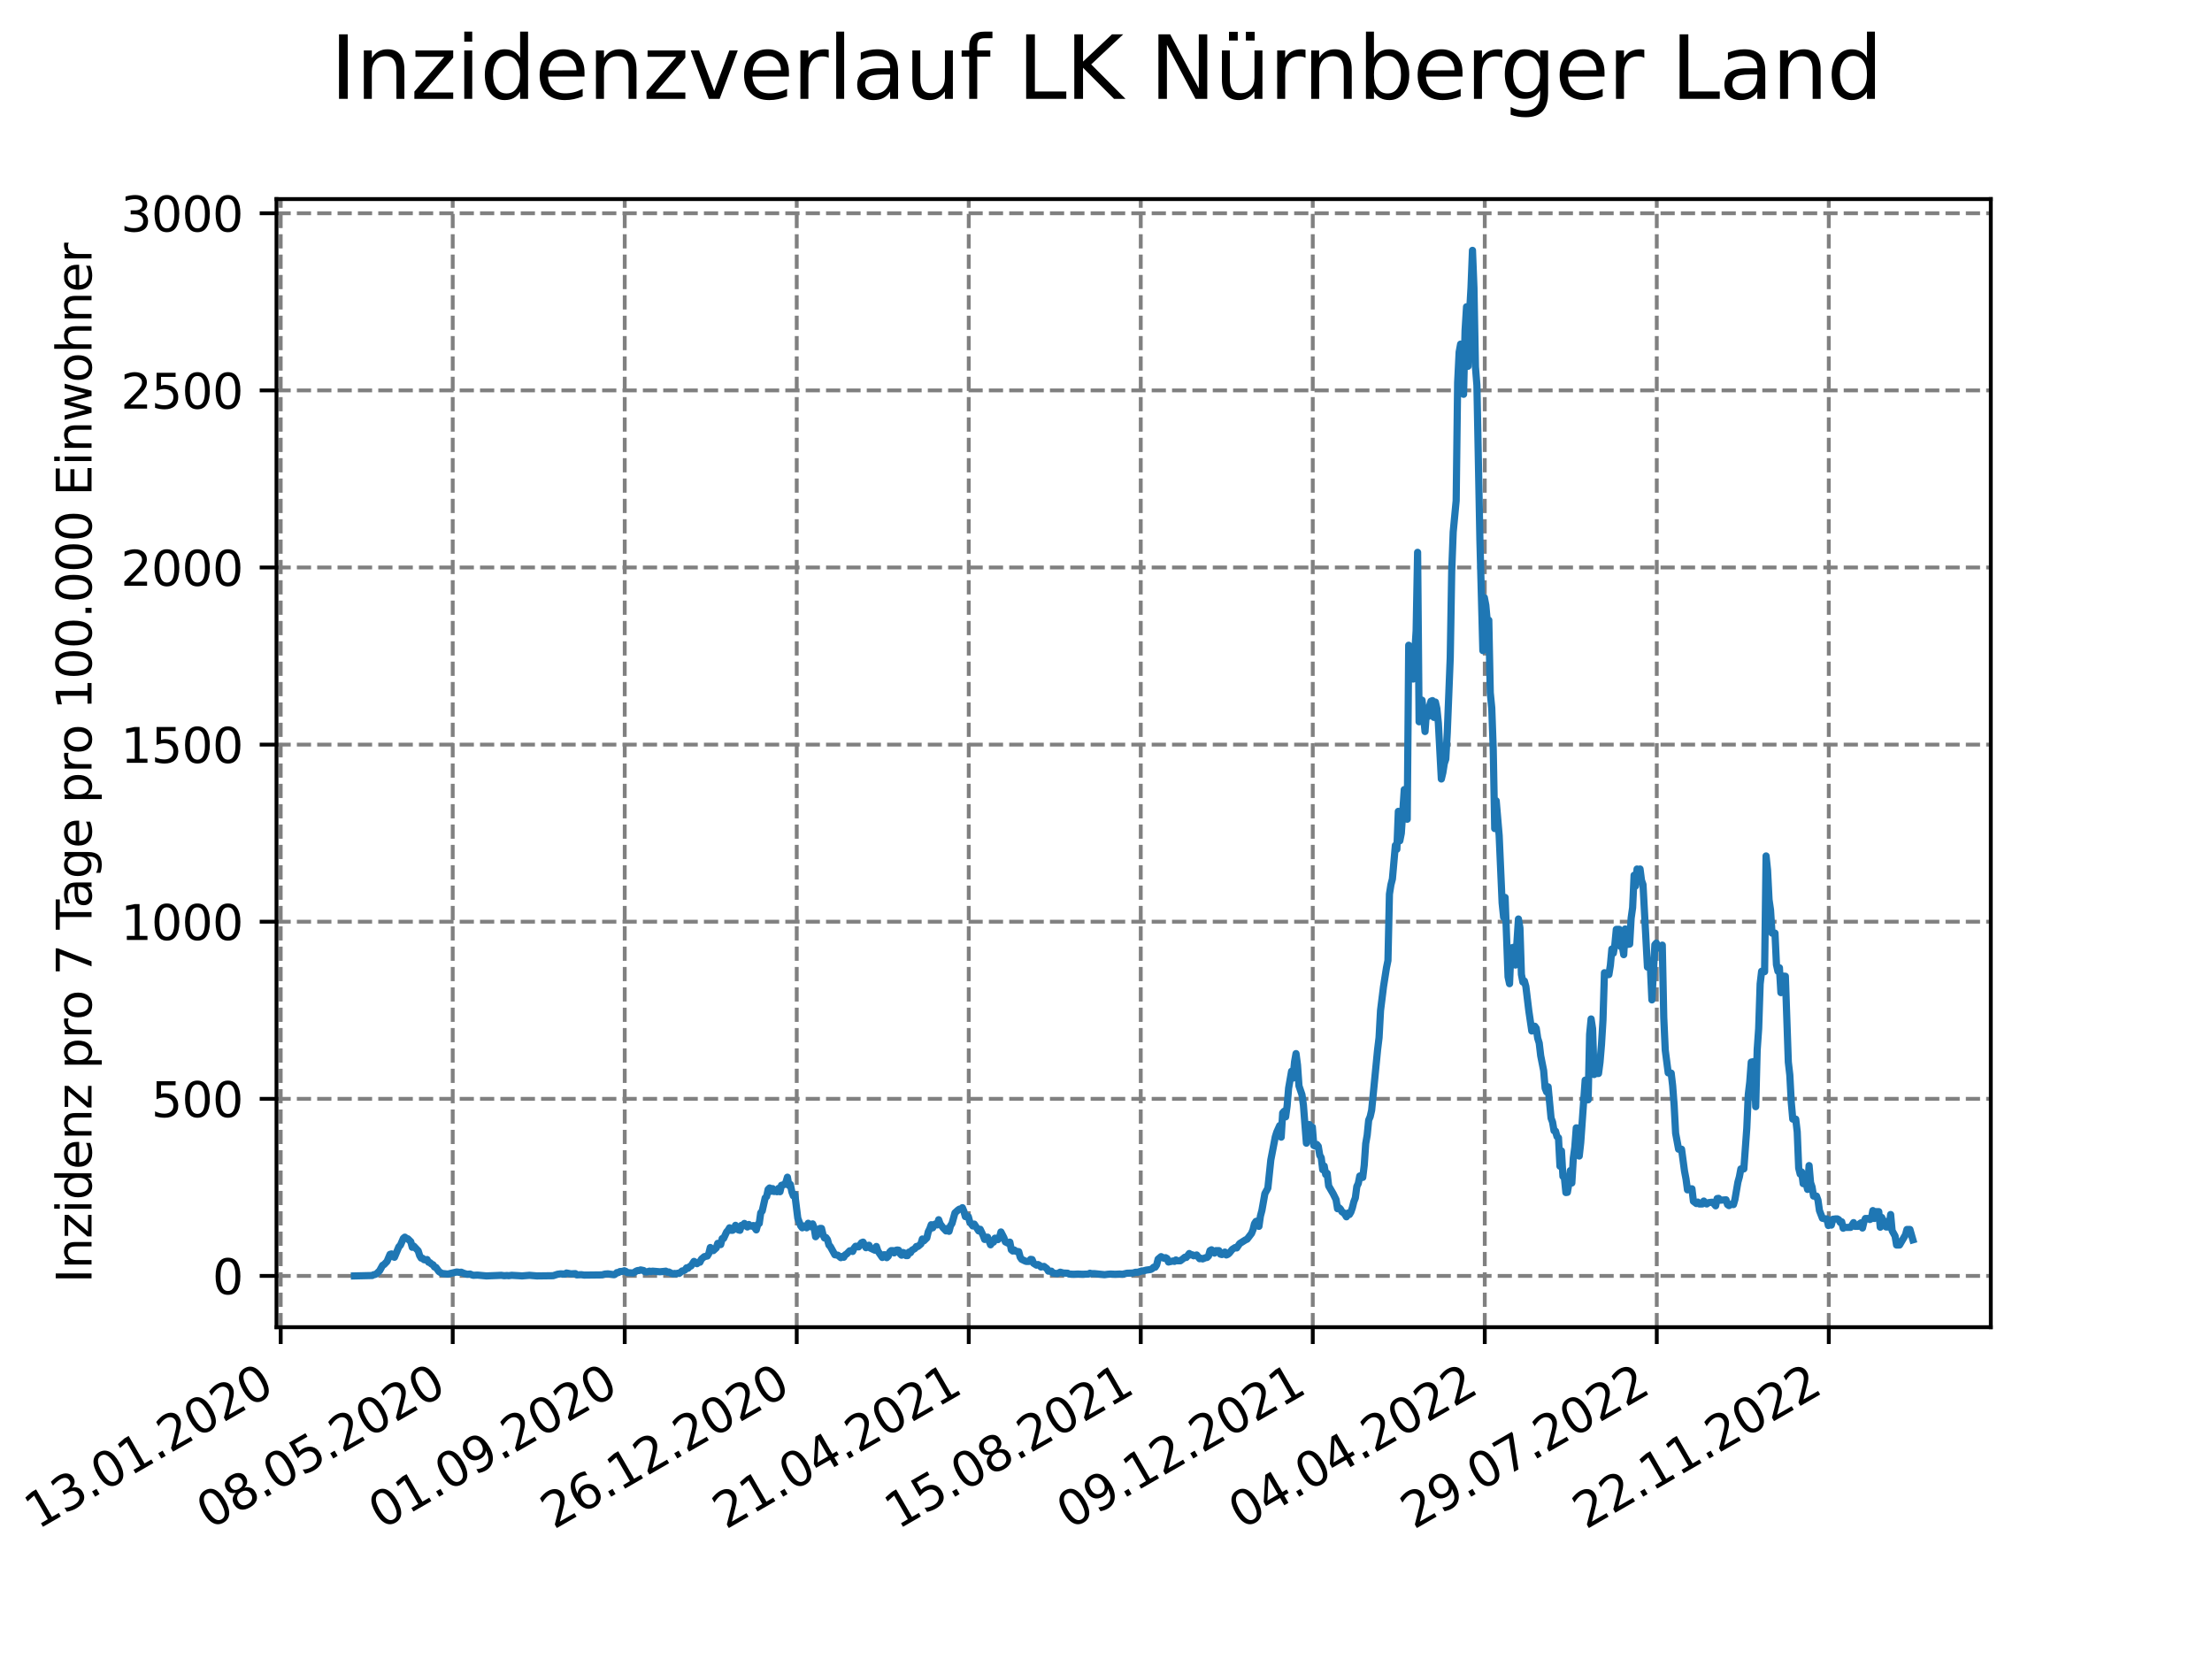 <?xml version="1.0" encoding="utf-8" standalone="no"?>
<!DOCTYPE svg PUBLIC "-//W3C//DTD SVG 1.1//EN"
  "http://www.w3.org/Graphics/SVG/1.1/DTD/svg11.dtd">
<svg xmlns:xlink="http://www.w3.org/1999/xlink" width="460.8pt" height="345.6pt" viewBox="0 0 460.8 345.6" xmlns="http://www.w3.org/2000/svg" version="1.1">
 <defs>
  <style type="text/css">*{stroke-linejoin: round; stroke-linecap: butt}</style>
 </defs>
 <g id="figure_1">
  <g id="patch_1">
   <path d="M 0 345.6 
L 460.8 345.6 
L 460.8 0 
L 0 0 
z
" style="fill: #ffffff"/>
  </g>
  <g id="axes_1">
   <g id="patch_2">
    <path d="M 57.6 276.48 
L 414.72 276.48 
L 414.72 41.472 
L 57.6 41.472 
z
" style="fill: #ffffff"/>
   </g>
   <g id="matplotlib.axis_1">
    <g id="xtick_1">
     <g id="line2d_1">
      <path d="M 58.478 276.48 
L 58.478 41.472 
" clip-path="url(#p0b22868860)" style="fill: none; stroke-dasharray: 2.96,1.28; stroke-dashoffset: 0; stroke: #808080; stroke-width: 0.8"/>
     </g>
     <g id="line2d_2">
      <defs>
       <path id="m06c76d4f95" d="M 0 0 
L 0 3.5 
" style="stroke: #000000; stroke-width: 0.8"/>
      </defs>
      <g>
       <use xlink:href="#m06c76d4f95" x="58.478" y="276.48" style="stroke: #000000; stroke-width: 0.8"/>
      </g>
     </g>
     <g id="text_1">
      <!-- 13.01.2020 -->
      <g transform="translate(7.853 318.689) rotate(-30) scale(0.1 -0.1)">
       <defs>
        <path id="DejaVuSans-31" d="M 794 531 
L 1825 531 
L 1825 4091 
L 703 3866 
L 703 4441 
L 1819 4666 
L 2450 4666 
L 2450 531 
L 3481 531 
L 3481 0 
L 794 0 
L 794 531 
z
" transform="scale(0.016)"/>
        <path id="DejaVuSans-33" d="M 2597 2516 
Q 3050 2419 3304 2112 
Q 3559 1806 3559 1356 
Q 3559 666 3084 287 
Q 2609 -91 1734 -91 
Q 1441 -91 1130 -33 
Q 819 25 488 141 
L 488 750 
Q 750 597 1062 519 
Q 1375 441 1716 441 
Q 2309 441 2620 675 
Q 2931 909 2931 1356 
Q 2931 1769 2642 2001 
Q 2353 2234 1838 2234 
L 1294 2234 
L 1294 2753 
L 1863 2753 
Q 2328 2753 2575 2939 
Q 2822 3125 2822 3475 
Q 2822 3834 2567 4026 
Q 2313 4219 1838 4219 
Q 1578 4219 1281 4162 
Q 984 4106 628 3988 
L 628 4550 
Q 988 4650 1302 4700 
Q 1616 4750 1894 4750 
Q 2613 4750 3031 4423 
Q 3450 4097 3450 3541 
Q 3450 3153 3228 2886 
Q 3006 2619 2597 2516 
z
" transform="scale(0.016)"/>
        <path id="DejaVuSans-2e" d="M 684 794 
L 1344 794 
L 1344 0 
L 684 0 
L 684 794 
z
" transform="scale(0.016)"/>
        <path id="DejaVuSans-30" d="M 2034 4250 
Q 1547 4250 1301 3770 
Q 1056 3291 1056 2328 
Q 1056 1369 1301 889 
Q 1547 409 2034 409 
Q 2525 409 2770 889 
Q 3016 1369 3016 2328 
Q 3016 3291 2770 3770 
Q 2525 4250 2034 4250 
z
M 2034 4750 
Q 2819 4750 3233 4129 
Q 3647 3509 3647 2328 
Q 3647 1150 3233 529 
Q 2819 -91 2034 -91 
Q 1250 -91 836 529 
Q 422 1150 422 2328 
Q 422 3509 836 4129 
Q 1250 4750 2034 4750 
z
" transform="scale(0.016)"/>
        <path id="DejaVuSans-32" d="M 1228 531 
L 3431 531 
L 3431 0 
L 469 0 
L 469 531 
Q 828 903 1448 1529 
Q 2069 2156 2228 2338 
Q 2531 2678 2651 2914 
Q 2772 3150 2772 3378 
Q 2772 3750 2511 3984 
Q 2250 4219 1831 4219 
Q 1534 4219 1204 4116 
Q 875 4013 500 3803 
L 500 4441 
Q 881 4594 1212 4672 
Q 1544 4750 1819 4750 
Q 2544 4750 2975 4387 
Q 3406 4025 3406 3419 
Q 3406 3131 3298 2873 
Q 3191 2616 2906 2266 
Q 2828 2175 2409 1742 
Q 1991 1309 1228 531 
z
" transform="scale(0.016)"/>
       </defs>
       <use xlink:href="#DejaVuSans-31"/>
       <use xlink:href="#DejaVuSans-33" x="63.623"/>
       <use xlink:href="#DejaVuSans-2e" x="127.246"/>
       <use xlink:href="#DejaVuSans-30" x="159.033"/>
       <use xlink:href="#DejaVuSans-31" x="222.656"/>
       <use xlink:href="#DejaVuSans-2e" x="286.279"/>
       <use xlink:href="#DejaVuSans-32" x="318.066"/>
       <use xlink:href="#DejaVuSans-30" x="381.689"/>
       <use xlink:href="#DejaVuSans-32" x="445.312"/>
       <use xlink:href="#DejaVuSans-30" x="508.936"/>
      </g>
     </g>
    </g>
    <g id="xtick_2">
     <g id="line2d_3">
      <path d="M 94.31 276.48 
L 94.31 41.472 
" clip-path="url(#p0b22868860)" style="fill: none; stroke-dasharray: 2.96,1.28; stroke-dashoffset: 0; stroke: #808080; stroke-width: 0.8"/>
     </g>
     <g id="line2d_4">
      <g>
       <use xlink:href="#m06c76d4f95" x="94.31" y="276.48" style="stroke: #000000; stroke-width: 0.8"/>
      </g>
     </g>
     <g id="text_2">
      <!-- 08.05.2020 -->
      <g transform="translate(43.685 318.689) rotate(-30) scale(0.1 -0.1)">
       <defs>
        <path id="DejaVuSans-38" d="M 2034 2216 
Q 1584 2216 1326 1975 
Q 1069 1734 1069 1313 
Q 1069 891 1326 650 
Q 1584 409 2034 409 
Q 2484 409 2743 651 
Q 3003 894 3003 1313 
Q 3003 1734 2745 1975 
Q 2488 2216 2034 2216 
z
M 1403 2484 
Q 997 2584 770 2862 
Q 544 3141 544 3541 
Q 544 4100 942 4425 
Q 1341 4750 2034 4750 
Q 2731 4750 3128 4425 
Q 3525 4100 3525 3541 
Q 3525 3141 3298 2862 
Q 3072 2584 2669 2484 
Q 3125 2378 3379 2068 
Q 3634 1759 3634 1313 
Q 3634 634 3220 271 
Q 2806 -91 2034 -91 
Q 1263 -91 848 271 
Q 434 634 434 1313 
Q 434 1759 690 2068 
Q 947 2378 1403 2484 
z
M 1172 3481 
Q 1172 3119 1398 2916 
Q 1625 2713 2034 2713 
Q 2441 2713 2670 2916 
Q 2900 3119 2900 3481 
Q 2900 3844 2670 4047 
Q 2441 4250 2034 4250 
Q 1625 4250 1398 4047 
Q 1172 3844 1172 3481 
z
" transform="scale(0.016)"/>
        <path id="DejaVuSans-35" d="M 691 4666 
L 3169 4666 
L 3169 4134 
L 1269 4134 
L 1269 2991 
Q 1406 3038 1543 3061 
Q 1681 3084 1819 3084 
Q 2600 3084 3056 2656 
Q 3513 2228 3513 1497 
Q 3513 744 3044 326 
Q 2575 -91 1722 -91 
Q 1428 -91 1123 -41 
Q 819 9 494 109 
L 494 744 
Q 775 591 1075 516 
Q 1375 441 1709 441 
Q 2250 441 2565 725 
Q 2881 1009 2881 1497 
Q 2881 1984 2565 2268 
Q 2250 2553 1709 2553 
Q 1456 2553 1204 2497 
Q 953 2441 691 2322 
L 691 4666 
z
" transform="scale(0.016)"/>
       </defs>
       <use xlink:href="#DejaVuSans-30"/>
       <use xlink:href="#DejaVuSans-38" x="63.623"/>
       <use xlink:href="#DejaVuSans-2e" x="127.246"/>
       <use xlink:href="#DejaVuSans-30" x="159.033"/>
       <use xlink:href="#DejaVuSans-35" x="222.656"/>
       <use xlink:href="#DejaVuSans-2e" x="286.279"/>
       <use xlink:href="#DejaVuSans-32" x="318.066"/>
       <use xlink:href="#DejaVuSans-30" x="381.689"/>
       <use xlink:href="#DejaVuSans-32" x="445.312"/>
       <use xlink:href="#DejaVuSans-30" x="508.936"/>
      </g>
     </g>
    </g>
    <g id="xtick_3">
     <g id="line2d_5">
      <path d="M 130.143 276.48 
L 130.143 41.472 
" clip-path="url(#p0b22868860)" style="fill: none; stroke-dasharray: 2.96,1.28; stroke-dashoffset: 0; stroke: #808080; stroke-width: 0.8"/>
     </g>
     <g id="line2d_6">
      <g>
       <use xlink:href="#m06c76d4f95" x="130.143" y="276.48" style="stroke: #000000; stroke-width: 0.8"/>
      </g>
     </g>
     <g id="text_3">
      <!-- 01.09.2020 -->
      <g transform="translate(79.518 318.689) rotate(-30) scale(0.1 -0.1)">
       <defs>
        <path id="DejaVuSans-39" d="M 703 97 
L 703 672 
Q 941 559 1184 500 
Q 1428 441 1663 441 
Q 2288 441 2617 861 
Q 2947 1281 2994 2138 
Q 2813 1869 2534 1725 
Q 2256 1581 1919 1581 
Q 1219 1581 811 2004 
Q 403 2428 403 3163 
Q 403 3881 828 4315 
Q 1253 4750 1959 4750 
Q 2769 4750 3195 4129 
Q 3622 3509 3622 2328 
Q 3622 1225 3098 567 
Q 2575 -91 1691 -91 
Q 1453 -91 1209 -44 
Q 966 3 703 97 
z
M 1959 2075 
Q 2384 2075 2632 2365 
Q 2881 2656 2881 3163 
Q 2881 3666 2632 3958 
Q 2384 4250 1959 4250 
Q 1534 4250 1286 3958 
Q 1038 3666 1038 3163 
Q 1038 2656 1286 2365 
Q 1534 2075 1959 2075 
z
" transform="scale(0.016)"/>
       </defs>
       <use xlink:href="#DejaVuSans-30"/>
       <use xlink:href="#DejaVuSans-31" x="63.623"/>
       <use xlink:href="#DejaVuSans-2e" x="127.246"/>
       <use xlink:href="#DejaVuSans-30" x="159.033"/>
       <use xlink:href="#DejaVuSans-39" x="222.656"/>
       <use xlink:href="#DejaVuSans-2e" x="286.279"/>
       <use xlink:href="#DejaVuSans-32" x="318.066"/>
       <use xlink:href="#DejaVuSans-30" x="381.689"/>
       <use xlink:href="#DejaVuSans-32" x="445.312"/>
       <use xlink:href="#DejaVuSans-30" x="508.936"/>
      </g>
     </g>
    </g>
    <g id="xtick_4">
     <g id="line2d_7">
      <path d="M 165.975 276.48 
L 165.975 41.472 
" clip-path="url(#p0b22868860)" style="fill: none; stroke-dasharray: 2.96,1.28; stroke-dashoffset: 0; stroke: #808080; stroke-width: 0.8"/>
     </g>
     <g id="line2d_8">
      <g>
       <use xlink:href="#m06c76d4f95" x="165.975" y="276.48" style="stroke: #000000; stroke-width: 0.8"/>
      </g>
     </g>
     <g id="text_4">
      <!-- 26.12.2020 -->
      <g transform="translate(115.35 318.689) rotate(-30) scale(0.1 -0.1)">
       <defs>
        <path id="DejaVuSans-36" d="M 2113 2584 
Q 1688 2584 1439 2293 
Q 1191 2003 1191 1497 
Q 1191 994 1439 701 
Q 1688 409 2113 409 
Q 2538 409 2786 701 
Q 3034 994 3034 1497 
Q 3034 2003 2786 2293 
Q 2538 2584 2113 2584 
z
M 3366 4563 
L 3366 3988 
Q 3128 4100 2886 4159 
Q 2644 4219 2406 4219 
Q 1781 4219 1451 3797 
Q 1122 3375 1075 2522 
Q 1259 2794 1537 2939 
Q 1816 3084 2150 3084 
Q 2853 3084 3261 2657 
Q 3669 2231 3669 1497 
Q 3669 778 3244 343 
Q 2819 -91 2113 -91 
Q 1303 -91 875 529 
Q 447 1150 447 2328 
Q 447 3434 972 4092 
Q 1497 4750 2381 4750 
Q 2619 4750 2861 4703 
Q 3103 4656 3366 4563 
z
" transform="scale(0.016)"/>
       </defs>
       <use xlink:href="#DejaVuSans-32"/>
       <use xlink:href="#DejaVuSans-36" x="63.623"/>
       <use xlink:href="#DejaVuSans-2e" x="127.246"/>
       <use xlink:href="#DejaVuSans-31" x="159.033"/>
       <use xlink:href="#DejaVuSans-32" x="222.656"/>
       <use xlink:href="#DejaVuSans-2e" x="286.279"/>
       <use xlink:href="#DejaVuSans-32" x="318.066"/>
       <use xlink:href="#DejaVuSans-30" x="381.689"/>
       <use xlink:href="#DejaVuSans-32" x="445.312"/>
       <use xlink:href="#DejaVuSans-30" x="508.936"/>
      </g>
     </g>
    </g>
    <g id="xtick_5">
     <g id="line2d_9">
      <path d="M 201.808 276.48 
L 201.808 41.472 
" clip-path="url(#p0b22868860)" style="fill: none; stroke-dasharray: 2.96,1.28; stroke-dashoffset: 0; stroke: #808080; stroke-width: 0.8"/>
     </g>
     <g id="line2d_10">
      <g>
       <use xlink:href="#m06c76d4f95" x="201.808" y="276.48" style="stroke: #000000; stroke-width: 0.8"/>
      </g>
     </g>
     <g id="text_5">
      <!-- 21.04.2021 -->
      <g transform="translate(151.182 318.689) rotate(-30) scale(0.1 -0.1)">
       <defs>
        <path id="DejaVuSans-34" d="M 2419 4116 
L 825 1625 
L 2419 1625 
L 2419 4116 
z
M 2253 4666 
L 3047 4666 
L 3047 1625 
L 3713 1625 
L 3713 1100 
L 3047 1100 
L 3047 0 
L 2419 0 
L 2419 1100 
L 313 1100 
L 313 1709 
L 2253 4666 
z
" transform="scale(0.016)"/>
       </defs>
       <use xlink:href="#DejaVuSans-32"/>
       <use xlink:href="#DejaVuSans-31" x="63.623"/>
       <use xlink:href="#DejaVuSans-2e" x="127.246"/>
       <use xlink:href="#DejaVuSans-30" x="159.033"/>
       <use xlink:href="#DejaVuSans-34" x="222.656"/>
       <use xlink:href="#DejaVuSans-2e" x="286.279"/>
       <use xlink:href="#DejaVuSans-32" x="318.066"/>
       <use xlink:href="#DejaVuSans-30" x="381.689"/>
       <use xlink:href="#DejaVuSans-32" x="445.312"/>
       <use xlink:href="#DejaVuSans-31" x="508.936"/>
      </g>
     </g>
    </g>
    <g id="xtick_6">
     <g id="line2d_11">
      <path d="M 237.64 276.48 
L 237.64 41.472 
" clip-path="url(#p0b22868860)" style="fill: none; stroke-dasharray: 2.96,1.28; stroke-dashoffset: 0; stroke: #808080; stroke-width: 0.8"/>
     </g>
     <g id="line2d_12">
      <g>
       <use xlink:href="#m06c76d4f95" x="237.64" y="276.48" style="stroke: #000000; stroke-width: 0.8"/>
      </g>
     </g>
     <g id="text_6">
      <!-- 15.08.2021 -->
      <g transform="translate(187.015 318.689) rotate(-30) scale(0.1 -0.1)">
       <use xlink:href="#DejaVuSans-31"/>
       <use xlink:href="#DejaVuSans-35" x="63.623"/>
       <use xlink:href="#DejaVuSans-2e" x="127.246"/>
       <use xlink:href="#DejaVuSans-30" x="159.033"/>
       <use xlink:href="#DejaVuSans-38" x="222.656"/>
       <use xlink:href="#DejaVuSans-2e" x="286.279"/>
       <use xlink:href="#DejaVuSans-32" x="318.066"/>
       <use xlink:href="#DejaVuSans-30" x="381.689"/>
       <use xlink:href="#DejaVuSans-32" x="445.312"/>
       <use xlink:href="#DejaVuSans-31" x="508.936"/>
      </g>
     </g>
    </g>
    <g id="xtick_7">
     <g id="line2d_13">
      <path d="M 273.473 276.48 
L 273.473 41.472 
" clip-path="url(#p0b22868860)" style="fill: none; stroke-dasharray: 2.96,1.28; stroke-dashoffset: 0; stroke: #808080; stroke-width: 0.8"/>
     </g>
     <g id="line2d_14">
      <g>
       <use xlink:href="#m06c76d4f95" x="273.473" y="276.48" style="stroke: #000000; stroke-width: 0.8"/>
      </g>
     </g>
     <g id="text_7">
      <!-- 09.12.2021 -->
      <g transform="translate(222.847 318.689) rotate(-30) scale(0.1 -0.1)">
       <use xlink:href="#DejaVuSans-30"/>
       <use xlink:href="#DejaVuSans-39" x="63.623"/>
       <use xlink:href="#DejaVuSans-2e" x="127.246"/>
       <use xlink:href="#DejaVuSans-31" x="159.033"/>
       <use xlink:href="#DejaVuSans-32" x="222.656"/>
       <use xlink:href="#DejaVuSans-2e" x="286.279"/>
       <use xlink:href="#DejaVuSans-32" x="318.066"/>
       <use xlink:href="#DejaVuSans-30" x="381.689"/>
       <use xlink:href="#DejaVuSans-32" x="445.312"/>
       <use xlink:href="#DejaVuSans-31" x="508.936"/>
      </g>
     </g>
    </g>
    <g id="xtick_8">
     <g id="line2d_15">
      <path d="M 309.305 276.48 
L 309.305 41.472 
" clip-path="url(#p0b22868860)" style="fill: none; stroke-dasharray: 2.96,1.28; stroke-dashoffset: 0; stroke: #808080; stroke-width: 0.8"/>
     </g>
     <g id="line2d_16">
      <g>
       <use xlink:href="#m06c76d4f95" x="309.305" y="276.48" style="stroke: #000000; stroke-width: 0.8"/>
      </g>
     </g>
     <g id="text_8">
      <!-- 04.04.2022 -->
      <g transform="translate(258.68 318.689) rotate(-30) scale(0.1 -0.1)">
       <use xlink:href="#DejaVuSans-30"/>
       <use xlink:href="#DejaVuSans-34" x="63.623"/>
       <use xlink:href="#DejaVuSans-2e" x="127.246"/>
       <use xlink:href="#DejaVuSans-30" x="159.033"/>
       <use xlink:href="#DejaVuSans-34" x="222.656"/>
       <use xlink:href="#DejaVuSans-2e" x="286.279"/>
       <use xlink:href="#DejaVuSans-32" x="318.066"/>
       <use xlink:href="#DejaVuSans-30" x="381.689"/>
       <use xlink:href="#DejaVuSans-32" x="445.312"/>
       <use xlink:href="#DejaVuSans-32" x="508.936"/>
      </g>
     </g>
    </g>
    <g id="xtick_9">
     <g id="line2d_17">
      <path d="M 345.138 276.48 
L 345.138 41.472 
" clip-path="url(#p0b22868860)" style="fill: none; stroke-dasharray: 2.96,1.28; stroke-dashoffset: 0; stroke: #808080; stroke-width: 0.8"/>
     </g>
     <g id="line2d_18">
      <g>
       <use xlink:href="#m06c76d4f95" x="345.138" y="276.48" style="stroke: #000000; stroke-width: 0.8"/>
      </g>
     </g>
     <g id="text_9">
      <!-- 29.07.2022 -->
      <g transform="translate(294.512 318.689) rotate(-30) scale(0.1 -0.1)">
       <defs>
        <path id="DejaVuSans-37" d="M 525 4666 
L 3525 4666 
L 3525 4397 
L 1831 0 
L 1172 0 
L 2766 4134 
L 525 4134 
L 525 4666 
z
" transform="scale(0.016)"/>
       </defs>
       <use xlink:href="#DejaVuSans-32"/>
       <use xlink:href="#DejaVuSans-39" x="63.623"/>
       <use xlink:href="#DejaVuSans-2e" x="127.246"/>
       <use xlink:href="#DejaVuSans-30" x="159.033"/>
       <use xlink:href="#DejaVuSans-37" x="222.656"/>
       <use xlink:href="#DejaVuSans-2e" x="286.279"/>
       <use xlink:href="#DejaVuSans-32" x="318.066"/>
       <use xlink:href="#DejaVuSans-30" x="381.689"/>
       <use xlink:href="#DejaVuSans-32" x="445.312"/>
       <use xlink:href="#DejaVuSans-32" x="508.936"/>
      </g>
     </g>
    </g>
    <g id="xtick_10">
     <g id="line2d_19">
      <path d="M 380.97 276.48 
L 380.97 41.472 
" clip-path="url(#p0b22868860)" style="fill: none; stroke-dasharray: 2.96,1.28; stroke-dashoffset: 0; stroke: #808080; stroke-width: 0.8"/>
     </g>
     <g id="line2d_20">
      <g>
       <use xlink:href="#m06c76d4f95" x="380.97" y="276.48" style="stroke: #000000; stroke-width: 0.8"/>
      </g>
     </g>
     <g id="text_10">
      <!-- 22.11.2022 -->
      <g transform="translate(330.345 318.689) rotate(-30) scale(0.1 -0.1)">
       <use xlink:href="#DejaVuSans-32"/>
       <use xlink:href="#DejaVuSans-32" x="63.623"/>
       <use xlink:href="#DejaVuSans-2e" x="127.246"/>
       <use xlink:href="#DejaVuSans-31" x="159.033"/>
       <use xlink:href="#DejaVuSans-31" x="222.656"/>
       <use xlink:href="#DejaVuSans-2e" x="286.279"/>
       <use xlink:href="#DejaVuSans-32" x="318.066"/>
       <use xlink:href="#DejaVuSans-30" x="381.689"/>
       <use xlink:href="#DejaVuSans-32" x="445.312"/>
       <use xlink:href="#DejaVuSans-32" x="508.936"/>
      </g>
     </g>
    </g>
   </g>
   <g id="matplotlib.axis_2">
    <g id="ytick_1">
     <g id="line2d_21">
      <path d="M 57.6 265.798 
L 414.72 265.798 
" clip-path="url(#p0b22868860)" style="fill: none; stroke-dasharray: 2.96,1.28; stroke-dashoffset: 0; stroke: #808080; stroke-width: 0.8"/>
     </g>
     <g id="line2d_22">
      <defs>
       <path id="mcb74bd9b93" d="M 0 0 
L -3.5 0 
" style="stroke: #000000; stroke-width: 0.8"/>
      </defs>
      <g>
       <use xlink:href="#mcb74bd9b93" x="57.6" y="265.798" style="stroke: #000000; stroke-width: 0.8"/>
      </g>
     </g>
     <g id="text_11">
      <!-- 0 -->
      <g transform="translate(44.237 269.597) scale(0.1 -0.1)">
       <use xlink:href="#DejaVuSans-30"/>
      </g>
     </g>
    </g>
    <g id="ytick_2">
     <g id="line2d_23">
      <path d="M 57.6 228.903 
L 414.72 228.903 
" clip-path="url(#p0b22868860)" style="fill: none; stroke-dasharray: 2.96,1.28; stroke-dashoffset: 0; stroke: #808080; stroke-width: 0.8"/>
     </g>
     <g id="line2d_24">
      <g>
       <use xlink:href="#mcb74bd9b93" x="57.6" y="228.903" style="stroke: #000000; stroke-width: 0.8"/>
      </g>
     </g>
     <g id="text_12">
      <!-- 500 -->
      <g transform="translate(31.512 232.703) scale(0.1 -0.1)">
       <use xlink:href="#DejaVuSans-35"/>
       <use xlink:href="#DejaVuSans-30" x="63.623"/>
       <use xlink:href="#DejaVuSans-30" x="127.246"/>
      </g>
     </g>
    </g>
    <g id="ytick_3">
     <g id="line2d_25">
      <path d="M 57.6 192.009 
L 414.72 192.009 
" clip-path="url(#p0b22868860)" style="fill: none; stroke-dasharray: 2.96,1.28; stroke-dashoffset: 0; stroke: #808080; stroke-width: 0.8"/>
     </g>
     <g id="line2d_26">
      <g>
       <use xlink:href="#mcb74bd9b93" x="57.6" y="192.009" style="stroke: #000000; stroke-width: 0.8"/>
      </g>
     </g>
     <g id="text_13">
      <!-- 1000 -->
      <g transform="translate(25.15 195.808) scale(0.1 -0.1)">
       <use xlink:href="#DejaVuSans-31"/>
       <use xlink:href="#DejaVuSans-30" x="63.623"/>
       <use xlink:href="#DejaVuSans-30" x="127.246"/>
       <use xlink:href="#DejaVuSans-30" x="190.869"/>
      </g>
     </g>
    </g>
    <g id="ytick_4">
     <g id="line2d_27">
      <path d="M 57.6 155.114 
L 414.72 155.114 
" clip-path="url(#p0b22868860)" style="fill: none; stroke-dasharray: 2.96,1.28; stroke-dashoffset: 0; stroke: #808080; stroke-width: 0.8"/>
     </g>
     <g id="line2d_28">
      <g>
       <use xlink:href="#mcb74bd9b93" x="57.6" y="155.114" style="stroke: #000000; stroke-width: 0.8"/>
      </g>
     </g>
     <g id="text_14">
      <!-- 1500 -->
      <g transform="translate(25.15 158.914) scale(0.1 -0.1)">
       <use xlink:href="#DejaVuSans-31"/>
       <use xlink:href="#DejaVuSans-35" x="63.623"/>
       <use xlink:href="#DejaVuSans-30" x="127.246"/>
       <use xlink:href="#DejaVuSans-30" x="190.869"/>
      </g>
     </g>
    </g>
    <g id="ytick_5">
     <g id="line2d_29">
      <path d="M 57.6 118.22 
L 414.72 118.22 
" clip-path="url(#p0b22868860)" style="fill: none; stroke-dasharray: 2.96,1.28; stroke-dashoffset: 0; stroke: #808080; stroke-width: 0.8"/>
     </g>
     <g id="line2d_30">
      <g>
       <use xlink:href="#mcb74bd9b93" x="57.6" y="118.22" style="stroke: #000000; stroke-width: 0.8"/>
      </g>
     </g>
     <g id="text_15">
      <!-- 2000 -->
      <g transform="translate(25.15 122.019) scale(0.1 -0.1)">
       <use xlink:href="#DejaVuSans-32"/>
       <use xlink:href="#DejaVuSans-30" x="63.623"/>
       <use xlink:href="#DejaVuSans-30" x="127.246"/>
       <use xlink:href="#DejaVuSans-30" x="190.869"/>
      </g>
     </g>
    </g>
    <g id="ytick_6">
     <g id="line2d_31">
      <path d="M 57.6 81.326 
L 414.72 81.326 
" clip-path="url(#p0b22868860)" style="fill: none; stroke-dasharray: 2.96,1.28; stroke-dashoffset: 0; stroke: #808080; stroke-width: 0.8"/>
     </g>
     <g id="line2d_32">
      <g>
       <use xlink:href="#mcb74bd9b93" x="57.6" y="81.326" style="stroke: #000000; stroke-width: 0.8"/>
      </g>
     </g>
     <g id="text_16">
      <!-- 2500 -->
      <g transform="translate(25.15 85.125) scale(0.1 -0.1)">
       <use xlink:href="#DejaVuSans-32"/>
       <use xlink:href="#DejaVuSans-35" x="63.623"/>
       <use xlink:href="#DejaVuSans-30" x="127.246"/>
       <use xlink:href="#DejaVuSans-30" x="190.869"/>
      </g>
     </g>
    </g>
    <g id="ytick_7">
     <g id="line2d_33">
      <path d="M 57.6 44.431 
L 414.72 44.431 
" clip-path="url(#p0b22868860)" style="fill: none; stroke-dasharray: 2.96,1.28; stroke-dashoffset: 0; stroke: #808080; stroke-width: 0.8"/>
     </g>
     <g id="line2d_34">
      <g>
       <use xlink:href="#mcb74bd9b93" x="57.6" y="44.431" style="stroke: #000000; stroke-width: 0.8"/>
      </g>
     </g>
     <g id="text_17">
      <!-- 3000 -->
      <g transform="translate(25.15 48.23) scale(0.1 -0.1)">
       <use xlink:href="#DejaVuSans-33"/>
       <use xlink:href="#DejaVuSans-30" x="63.623"/>
       <use xlink:href="#DejaVuSans-30" x="127.246"/>
       <use xlink:href="#DejaVuSans-30" x="190.869"/>
      </g>
     </g>
    </g>
    <g id="text_18">
     <!-- Inzidenz pro 7 Tage pro 100.000 Einwohner -->
     <g transform="translate(19.07 267.301) rotate(-90) scale(0.1 -0.1)">
      <defs>
       <path id="DejaVuSans-49" d="M 628 4666 
L 1259 4666 
L 1259 0 
L 628 0 
L 628 4666 
z
" transform="scale(0.016)"/>
       <path id="DejaVuSans-6e" d="M 3513 2113 
L 3513 0 
L 2938 0 
L 2938 2094 
Q 2938 2591 2744 2837 
Q 2550 3084 2163 3084 
Q 1697 3084 1428 2787 
Q 1159 2491 1159 1978 
L 1159 0 
L 581 0 
L 581 3500 
L 1159 3500 
L 1159 2956 
Q 1366 3272 1645 3428 
Q 1925 3584 2291 3584 
Q 2894 3584 3203 3211 
Q 3513 2838 3513 2113 
z
" transform="scale(0.016)"/>
       <path id="DejaVuSans-7a" d="M 353 3500 
L 3084 3500 
L 3084 2975 
L 922 459 
L 3084 459 
L 3084 0 
L 275 0 
L 275 525 
L 2438 3041 
L 353 3041 
L 353 3500 
z
" transform="scale(0.016)"/>
       <path id="DejaVuSans-69" d="M 603 3500 
L 1178 3500 
L 1178 0 
L 603 0 
L 603 3500 
z
M 603 4863 
L 1178 4863 
L 1178 4134 
L 603 4134 
L 603 4863 
z
" transform="scale(0.016)"/>
       <path id="DejaVuSans-64" d="M 2906 2969 
L 2906 4863 
L 3481 4863 
L 3481 0 
L 2906 0 
L 2906 525 
Q 2725 213 2448 61 
Q 2172 -91 1784 -91 
Q 1150 -91 751 415 
Q 353 922 353 1747 
Q 353 2572 751 3078 
Q 1150 3584 1784 3584 
Q 2172 3584 2448 3432 
Q 2725 3281 2906 2969 
z
M 947 1747 
Q 947 1113 1208 752 
Q 1469 391 1925 391 
Q 2381 391 2643 752 
Q 2906 1113 2906 1747 
Q 2906 2381 2643 2742 
Q 2381 3103 1925 3103 
Q 1469 3103 1208 2742 
Q 947 2381 947 1747 
z
" transform="scale(0.016)"/>
       <path id="DejaVuSans-65" d="M 3597 1894 
L 3597 1613 
L 953 1613 
Q 991 1019 1311 708 
Q 1631 397 2203 397 
Q 2534 397 2845 478 
Q 3156 559 3463 722 
L 3463 178 
Q 3153 47 2828 -22 
Q 2503 -91 2169 -91 
Q 1331 -91 842 396 
Q 353 884 353 1716 
Q 353 2575 817 3079 
Q 1281 3584 2069 3584 
Q 2775 3584 3186 3129 
Q 3597 2675 3597 1894 
z
M 3022 2063 
Q 3016 2534 2758 2815 
Q 2500 3097 2075 3097 
Q 1594 3097 1305 2825 
Q 1016 2553 972 2059 
L 3022 2063 
z
" transform="scale(0.016)"/>
       <path id="DejaVuSans-20" transform="scale(0.016)"/>
       <path id="DejaVuSans-70" d="M 1159 525 
L 1159 -1331 
L 581 -1331 
L 581 3500 
L 1159 3500 
L 1159 2969 
Q 1341 3281 1617 3432 
Q 1894 3584 2278 3584 
Q 2916 3584 3314 3078 
Q 3713 2572 3713 1747 
Q 3713 922 3314 415 
Q 2916 -91 2278 -91 
Q 1894 -91 1617 61 
Q 1341 213 1159 525 
z
M 3116 1747 
Q 3116 2381 2855 2742 
Q 2594 3103 2138 3103 
Q 1681 3103 1420 2742 
Q 1159 2381 1159 1747 
Q 1159 1113 1420 752 
Q 1681 391 2138 391 
Q 2594 391 2855 752 
Q 3116 1113 3116 1747 
z
" transform="scale(0.016)"/>
       <path id="DejaVuSans-72" d="M 2631 2963 
Q 2534 3019 2420 3045 
Q 2306 3072 2169 3072 
Q 1681 3072 1420 2755 
Q 1159 2438 1159 1844 
L 1159 0 
L 581 0 
L 581 3500 
L 1159 3500 
L 1159 2956 
Q 1341 3275 1631 3429 
Q 1922 3584 2338 3584 
Q 2397 3584 2469 3576 
Q 2541 3569 2628 3553 
L 2631 2963 
z
" transform="scale(0.016)"/>
       <path id="DejaVuSans-6f" d="M 1959 3097 
Q 1497 3097 1228 2736 
Q 959 2375 959 1747 
Q 959 1119 1226 758 
Q 1494 397 1959 397 
Q 2419 397 2687 759 
Q 2956 1122 2956 1747 
Q 2956 2369 2687 2733 
Q 2419 3097 1959 3097 
z
M 1959 3584 
Q 2709 3584 3137 3096 
Q 3566 2609 3566 1747 
Q 3566 888 3137 398 
Q 2709 -91 1959 -91 
Q 1206 -91 779 398 
Q 353 888 353 1747 
Q 353 2609 779 3096 
Q 1206 3584 1959 3584 
z
" transform="scale(0.016)"/>
       <path id="DejaVuSans-54" d="M -19 4666 
L 3928 4666 
L 3928 4134 
L 2272 4134 
L 2272 0 
L 1638 0 
L 1638 4134 
L -19 4134 
L -19 4666 
z
" transform="scale(0.016)"/>
       <path id="DejaVuSans-61" d="M 2194 1759 
Q 1497 1759 1228 1600 
Q 959 1441 959 1056 
Q 959 750 1161 570 
Q 1363 391 1709 391 
Q 2188 391 2477 730 
Q 2766 1069 2766 1631 
L 2766 1759 
L 2194 1759 
z
M 3341 1997 
L 3341 0 
L 2766 0 
L 2766 531 
Q 2569 213 2275 61 
Q 1981 -91 1556 -91 
Q 1019 -91 701 211 
Q 384 513 384 1019 
Q 384 1609 779 1909 
Q 1175 2209 1959 2209 
L 2766 2209 
L 2766 2266 
Q 2766 2663 2505 2880 
Q 2244 3097 1772 3097 
Q 1472 3097 1187 3025 
Q 903 2953 641 2809 
L 641 3341 
Q 956 3463 1253 3523 
Q 1550 3584 1831 3584 
Q 2591 3584 2966 3190 
Q 3341 2797 3341 1997 
z
" transform="scale(0.016)"/>
       <path id="DejaVuSans-67" d="M 2906 1791 
Q 2906 2416 2648 2759 
Q 2391 3103 1925 3103 
Q 1463 3103 1205 2759 
Q 947 2416 947 1791 
Q 947 1169 1205 825 
Q 1463 481 1925 481 
Q 2391 481 2648 825 
Q 2906 1169 2906 1791 
z
M 3481 434 
Q 3481 -459 3084 -895 
Q 2688 -1331 1869 -1331 
Q 1566 -1331 1297 -1286 
Q 1028 -1241 775 -1147 
L 775 -588 
Q 1028 -725 1275 -790 
Q 1522 -856 1778 -856 
Q 2344 -856 2625 -561 
Q 2906 -266 2906 331 
L 2906 616 
Q 2728 306 2450 153 
Q 2172 0 1784 0 
Q 1141 0 747 490 
Q 353 981 353 1791 
Q 353 2603 747 3093 
Q 1141 3584 1784 3584 
Q 2172 3584 2450 3431 
Q 2728 3278 2906 2969 
L 2906 3500 
L 3481 3500 
L 3481 434 
z
" transform="scale(0.016)"/>
       <path id="DejaVuSans-45" d="M 628 4666 
L 3578 4666 
L 3578 4134 
L 1259 4134 
L 1259 2753 
L 3481 2753 
L 3481 2222 
L 1259 2222 
L 1259 531 
L 3634 531 
L 3634 0 
L 628 0 
L 628 4666 
z
" transform="scale(0.016)"/>
       <path id="DejaVuSans-77" d="M 269 3500 
L 844 3500 
L 1563 769 
L 2278 3500 
L 2956 3500 
L 3675 769 
L 4391 3500 
L 4966 3500 
L 4050 0 
L 3372 0 
L 2619 2869 
L 1863 0 
L 1184 0 
L 269 3500 
z
" transform="scale(0.016)"/>
       <path id="DejaVuSans-68" d="M 3513 2113 
L 3513 0 
L 2938 0 
L 2938 2094 
Q 2938 2591 2744 2837 
Q 2550 3084 2163 3084 
Q 1697 3084 1428 2787 
Q 1159 2491 1159 1978 
L 1159 0 
L 581 0 
L 581 4863 
L 1159 4863 
L 1159 2956 
Q 1366 3272 1645 3428 
Q 1925 3584 2291 3584 
Q 2894 3584 3203 3211 
Q 3513 2838 3513 2113 
z
" transform="scale(0.016)"/>
      </defs>
      <use xlink:href="#DejaVuSans-49"/>
      <use xlink:href="#DejaVuSans-6e" x="29.492"/>
      <use xlink:href="#DejaVuSans-7a" x="92.871"/>
      <use xlink:href="#DejaVuSans-69" x="145.361"/>
      <use xlink:href="#DejaVuSans-64" x="173.145"/>
      <use xlink:href="#DejaVuSans-65" x="236.621"/>
      <use xlink:href="#DejaVuSans-6e" x="298.145"/>
      <use xlink:href="#DejaVuSans-7a" x="361.523"/>
      <use xlink:href="#DejaVuSans-20" x="414.014"/>
      <use xlink:href="#DejaVuSans-70" x="445.801"/>
      <use xlink:href="#DejaVuSans-72" x="509.277"/>
      <use xlink:href="#DejaVuSans-6f" x="548.141"/>
      <use xlink:href="#DejaVuSans-20" x="609.322"/>
      <use xlink:href="#DejaVuSans-37" x="641.109"/>
      <use xlink:href="#DejaVuSans-20" x="704.732"/>
      <use xlink:href="#DejaVuSans-54" x="736.52"/>
      <use xlink:href="#DejaVuSans-61" x="781.104"/>
      <use xlink:href="#DejaVuSans-67" x="842.383"/>
      <use xlink:href="#DejaVuSans-65" x="905.859"/>
      <use xlink:href="#DejaVuSans-20" x="967.383"/>
      <use xlink:href="#DejaVuSans-70" x="999.17"/>
      <use xlink:href="#DejaVuSans-72" x="1062.646"/>
      <use xlink:href="#DejaVuSans-6f" x="1101.51"/>
      <use xlink:href="#DejaVuSans-20" x="1162.691"/>
      <use xlink:href="#DejaVuSans-31" x="1194.479"/>
      <use xlink:href="#DejaVuSans-30" x="1258.102"/>
      <use xlink:href="#DejaVuSans-30" x="1321.725"/>
      <use xlink:href="#DejaVuSans-2e" x="1385.348"/>
      <use xlink:href="#DejaVuSans-30" x="1417.135"/>
      <use xlink:href="#DejaVuSans-30" x="1480.758"/>
      <use xlink:href="#DejaVuSans-30" x="1544.381"/>
      <use xlink:href="#DejaVuSans-20" x="1608.004"/>
      <use xlink:href="#DejaVuSans-45" x="1639.791"/>
      <use xlink:href="#DejaVuSans-69" x="1702.975"/>
      <use xlink:href="#DejaVuSans-6e" x="1730.758"/>
      <use xlink:href="#DejaVuSans-77" x="1794.137"/>
      <use xlink:href="#DejaVuSans-6f" x="1875.924"/>
      <use xlink:href="#DejaVuSans-68" x="1937.105"/>
      <use xlink:href="#DejaVuSans-6e" x="2000.484"/>
      <use xlink:href="#DejaVuSans-65" x="2063.863"/>
      <use xlink:href="#DejaVuSans-72" x="2125.387"/>
     </g>
    </g>
   </g>
   <g id="line2d_35">
    <path d="M 73.833 265.798 
L 77.54 265.711 
L 77.848 265.539 
L 78.157 265.495 
L 78.466 265.323 
L 79.084 264.718 
L 79.702 263.594 
L 80.011 263.422 
L 80.629 262.774 
L 81.246 261.305 
L 81.555 261.218 
L 81.864 261.78 
L 82.173 261.909 
L 83.1 259.706 
L 83.409 259.404 
L 84.026 257.978 
L 84.335 257.719 
L 84.644 257.978 
L 84.953 258.064 
L 85.571 258.669 
L 85.88 259.836 
L 86.189 259.576 
L 87.115 260.57 
L 87.424 261.564 
L 87.733 262.082 
L 88.042 262.125 
L 88.351 262.428 
L 88.66 262.471 
L 88.969 262.385 
L 89.278 262.946 
L 89.587 263.033 
L 89.896 263.335 
L 90.204 263.465 
L 90.513 263.94 
L 90.822 264.026 
L 91.44 264.891 
L 92.058 265.279 
L 93.293 265.409 
L 95.147 264.977 
L 95.765 265.063 
L 96.074 265.02 
L 96.691 265.279 
L 97.309 265.452 
L 97.927 265.409 
L 98.545 265.668 
L 99.471 265.625 
L 101.325 265.798 
L 103.487 265.711 
L 104.414 265.668 
L 105.032 265.755 
L 105.649 265.711 
L 105.958 265.755 
L 106.576 265.668 
L 108.121 265.755 
L 108.738 265.798 
L 110.283 265.668 
L 111.828 265.798 
L 115.225 265.755 
L 116.152 265.452 
L 116.77 265.366 
L 117.697 265.409 
L 118.006 265.193 
L 118.932 265.366 
L 119.859 265.323 
L 120.168 265.582 
L 121.095 265.539 
L 121.712 265.625 
L 125.419 265.582 
L 126.037 265.409 
L 126.655 265.366 
L 127.89 265.539 
L 128.199 265.409 
L 128.508 265.107 
L 128.817 265.107 
L 129.126 264.891 
L 129.744 264.847 
L 130.053 264.718 
L 130.362 264.847 
L 130.67 265.107 
L 131.906 265.193 
L 132.524 264.804 
L 132.833 264.675 
L 133.142 264.675 
L 133.451 264.545 
L 134.068 264.675 
L 134.377 264.934 
L 134.686 264.977 
L 135.304 264.804 
L 135.613 264.891 
L 135.922 264.804 
L 137.466 264.934 
L 138.393 264.847 
L 138.702 264.804 
L 139.011 265.02 
L 139.32 264.977 
L 139.937 265.279 
L 140.246 265.366 
L 140.555 265.279 
L 140.864 265.366 
L 141.173 265.236 
L 141.482 265.279 
L 142.1 264.761 
L 142.409 264.718 
L 142.718 264.545 
L 143.026 264.113 
L 143.335 264.199 
L 143.644 263.854 
L 143.953 263.724 
L 144.571 262.774 
L 145.189 263.249 
L 145.498 262.946 
L 145.807 262.946 
L 146.115 262.298 
L 146.733 261.78 
L 147.351 261.65 
L 147.66 261.132 
L 147.969 259.879 
L 148.587 260.527 
L 149.204 259.965 
L 149.513 259.015 
L 150.131 259.274 
L 150.44 258.021 
L 150.749 257.978 
L 151.367 256.639 
L 151.676 256.293 
L 151.985 255.774 
L 152.293 256.293 
L 152.602 256.293 
L 152.911 256.077 
L 153.22 255.256 
L 153.838 256.207 
L 154.147 256.293 
L 154.456 255.256 
L 154.765 255.386 
L 155.074 254.867 
L 155.691 255.602 
L 156 255.083 
L 156.309 255.386 
L 156.618 255.429 
L 156.927 255.299 
L 157.545 256.207 
L 157.854 255.083 
L 158.163 254.867 
L 158.471 252.664 
L 158.78 252.275 
L 159.398 249.553 
L 159.707 249.251 
L 160.016 247.782 
L 160.325 247.479 
L 160.634 248.171 
L 160.943 247.609 
L 161.252 248.214 
L 161.561 248.127 
L 161.869 248.257 
L 162.178 247.566 
L 162.487 248.257 
L 162.796 246.918 
L 163.414 246.745 
L 163.723 246.27 
L 164.032 245.233 
L 164.341 246.961 
L 164.65 246.745 
L 164.958 248.3 
L 165.267 249.121 
L 165.576 248.819 
L 166.194 253.787 
L 166.812 255.386 
L 167.121 255.774 
L 167.43 255.386 
L 168.047 255.774 
L 168.356 254.824 
L 168.665 255.342 
L 168.974 255.558 
L 169.283 254.954 
L 169.592 255.731 
L 169.901 257.632 
L 170.21 257.287 
L 170.828 255.904 
L 171.136 255.904 
L 171.445 257.2 
L 171.754 257.891 
L 172.063 257.805 
L 172.372 258.237 
L 172.681 259.36 
L 172.99 259.706 
L 173.917 261.391 
L 174.534 261.477 
L 175.152 261.996 
L 175.461 261.737 
L 175.77 261.909 
L 176.079 261.391 
L 176.388 261.218 
L 177.006 260.57 
L 177.314 260.527 
L 177.623 260.7 
L 177.932 260.008 
L 178.241 259.62 
L 178.55 259.62 
L 178.859 259.749 
L 179.477 258.885 
L 179.786 258.756 
L 180.403 259.922 
L 181.021 259.404 
L 181.33 260.008 
L 182.257 260.441 
L 182.566 259.663 
L 182.875 260.613 
L 183.801 261.953 
L 184.11 261.391 
L 184.419 261.391 
L 184.728 261.996 
L 185.037 261.693 
L 185.346 260.829 
L 185.655 260.527 
L 185.964 260.527 
L 186.273 261.002 
L 186.581 260.484 
L 186.89 260.397 
L 187.199 260.441 
L 187.508 261.175 
L 187.817 261.477 
L 188.126 260.916 
L 188.435 261.045 
L 188.744 261.564 
L 189.053 261.564 
L 189.362 260.829 
L 189.67 260.959 
L 189.979 260.441 
L 190.597 260.095 
L 190.906 259.663 
L 191.215 259.663 
L 191.833 259.144 
L 192.142 258.108 
L 192.451 258.496 
L 193.068 257.891 
L 193.377 256.595 
L 193.686 255.991 
L 193.995 255.126 
L 194.304 255.774 
L 194.613 255.083 
L 194.922 254.954 
L 195.231 255.17 
L 195.54 254.09 
L 195.848 254.954 
L 196.466 255.774 
L 197.084 256.423 
L 197.393 255.904 
L 197.702 256.509 
L 198.011 255.342 
L 198.32 254.867 
L 198.937 252.664 
L 199.555 252.102 
L 199.864 251.886 
L 200.173 251.886 
L 200.482 251.584 
L 200.791 252.318 
L 201.1 253.441 
L 201.409 253.312 
L 201.718 253.441 
L 202.026 254.565 
L 202.644 255.386 
L 202.953 254.997 
L 203.88 256.423 
L 204.189 256.077 
L 204.807 257.373 
L 205.115 258.194 
L 205.733 257.719 
L 206.351 259.317 
L 206.66 258.842 
L 206.969 258.756 
L 207.278 257.935 
L 207.587 257.978 
L 207.896 258.237 
L 208.204 257.805 
L 208.513 256.639 
L 209.131 257.848 
L 209.44 258.712 
L 210.058 259.015 
L 210.367 258.756 
L 210.676 260.354 
L 210.985 260.613 
L 211.294 260.397 
L 211.602 260.657 
L 212.22 260.743 
L 212.529 261.909 
L 212.838 262.342 
L 213.456 262.644 
L 213.765 262.774 
L 214.383 262.774 
L 214.691 262.342 
L 215 262.385 
L 215.309 263.162 
L 215.927 263.551 
L 216.236 263.422 
L 216.545 263.594 
L 216.854 263.94 
L 217.472 263.81 
L 218.089 264.286 
L 218.398 264.804 
L 219.016 264.804 
L 219.325 265.193 
L 220.252 265.323 
L 220.869 265.02 
L 221.487 265.193 
L 222.414 265.236 
L 222.723 265.409 
L 223.65 265.452 
L 224.576 265.409 
L 225.503 265.452 
L 226.739 265.409 
L 227.047 265.236 
L 227.356 265.323 
L 227.974 265.323 
L 230.136 265.539 
L 230.754 265.452 
L 231.372 265.409 
L 232.299 265.452 
L 233.225 265.409 
L 233.843 265.452 
L 234.77 265.236 
L 236.006 265.193 
L 236.623 265.02 
L 236.932 265.063 
L 237.859 264.761 
L 238.168 264.761 
L 238.786 264.588 
L 239.712 264.458 
L 240.021 264.286 
L 240.33 263.983 
L 240.639 263.983 
L 240.948 263.508 
L 241.257 262.298 
L 241.875 261.78 
L 242.492 262.125 
L 242.801 261.996 
L 243.11 262.169 
L 243.419 262.903 
L 244.346 262.687 
L 244.655 262.774 
L 244.964 262.471 
L 245.273 262.644 
L 245.89 262.644 
L 246.508 262.169 
L 246.817 261.909 
L 247.126 261.953 
L 247.744 261.132 
L 248.053 261.434 
L 248.362 261.391 
L 248.67 261.607 
L 249.288 261.434 
L 249.906 262.212 
L 250.215 262.125 
L 250.524 262.255 
L 251.142 261.996 
L 251.451 261.953 
L 251.759 261.65 
L 252.068 260.527 
L 252.377 260.354 
L 252.995 261.045 
L 253.304 260.527 
L 253.922 260.527 
L 254.231 261.261 
L 254.54 261.348 
L 255.157 260.829 
L 255.466 261.434 
L 255.775 261.305 
L 256.084 261.045 
L 256.702 260.268 
L 257.32 259.879 
L 257.629 259.965 
L 258.246 259.058 
L 259.482 258.28 
L 259.791 258.151 
L 260.718 256.941 
L 261.026 256.163 
L 261.335 254.91 
L 261.644 254.435 
L 261.953 254.349 
L 262.262 255.472 
L 262.571 253.312 
L 262.88 252.145 
L 263.498 248.646 
L 264.116 247.523 
L 264.733 241.647 
L 265.66 236.851 
L 265.969 235.857 
L 266.587 234.475 
L 266.896 236.894 
L 267.205 231.839 
L 267.513 231.494 
L 267.822 232.66 
L 268.131 230.371 
L 268.44 226.698 
L 269.058 223.155 
L 269.367 224.581 
L 269.676 221.211 
L 269.985 219.483 
L 270.294 221.859 
L 270.602 226.223 
L 271.22 228.038 
L 271.529 230.241 
L 272.147 238.147 
L 272.765 234.259 
L 273.074 235.728 
L 273.383 234.777 
L 273.691 238.623 
L 274 238.752 
L 274.309 238.407 
L 274.618 238.795 
L 274.927 240.653 
L 275.236 241.172 
L 275.545 243.677 
L 275.854 242.9 
L 276.163 244.671 
L 276.472 244.412 
L 276.78 247.047 
L 277.707 248.646 
L 278.325 249.899 
L 278.634 251.8 
L 278.943 251.584 
L 279.252 251.886 
L 279.561 252.448 
L 279.869 252.621 
L 280.178 252.966 
L 280.487 253.485 
L 280.796 252.707 
L 281.105 253.009 
L 281.414 252.491 
L 281.723 251.584 
L 282.032 250.331 
L 282.341 249.553 
L 282.65 247.177 
L 282.958 246.529 
L 283.267 244.974 
L 283.576 244.887 
L 283.885 245.276 
L 284.194 242.727 
L 284.503 238.234 
L 284.812 236.462 
L 285.121 233.352 
L 285.43 232.617 
L 285.739 231.278 
L 286.974 218.705 
L 287.283 216.156 
L 287.592 210.497 
L 288.21 205.528 
L 288.828 201.597 
L 289.136 200.085 
L 289.445 186.259 
L 289.754 184.315 
L 290.063 183.105 
L 290.681 176.106 
L 290.99 176.927 
L 291.299 169.021 
L 291.608 175.156 
L 291.917 173.601 
L 292.534 164.485 
L 292.843 169.323 
L 293.152 170.663 
L 293.461 134.415 
L 293.77 136.791 
L 294.079 141.37 
L 294.388 141.457 
L 295.006 131.433 
L 295.314 115.059 
L 295.623 150.357 
L 295.932 145.734 
L 296.241 145.864 
L 296.859 152.387 
L 297.168 148.11 
L 297.477 149.277 
L 297.786 147.117 
L 298.095 146.08 
L 298.403 145.95 
L 298.712 149.45 
L 299.021 146.252 
L 299.33 147.635 
L 299.639 150.659 
L 300.257 162.281 
L 300.566 160.985 
L 300.875 159.041 
L 301.184 158.134 
L 301.492 152.647 
L 302.11 137.05 
L 302.419 118.991 
L 302.728 110.825 
L 303.346 104.301 
L 303.655 79.675 
L 303.964 73.367 
L 304.273 71.682 
L 304.581 80.798 
L 304.89 82.138 
L 305.199 68.917 
L 305.508 63.906 
L 305.817 76.305 
L 306.126 65.331 
L 306.435 59.974 
L 306.744 52.154 
L 307.053 59.974 
L 307.362 76.435 
L 307.67 80.28 
L 308.288 112.424 
L 308.906 135.538 
L 309.215 124.478 
L 309.524 126.076 
L 309.833 129.489 
L 310.142 129.187 
L 310.451 144.308 
L 310.759 147.462 
L 311.068 156.146 
L 311.377 172.607 
L 311.686 166.818 
L 312.304 174.076 
L 312.922 188.117 
L 313.231 191.098 
L 313.54 186.951 
L 314.157 203.498 
L 314.466 204.923 
L 314.775 197.492 
L 315.393 197.32 
L 315.702 201.035 
L 316.32 191.444 
L 316.629 193.302 
L 316.938 202.979 
L 317.246 204.578 
L 317.555 204.362 
L 317.864 205.485 
L 318.482 210.583 
L 319.1 214.774 
L 319.409 213.823 
L 319.718 213.78 
L 320.027 214.212 
L 320.335 216.286 
L 320.644 217.28 
L 320.953 219.915 
L 321.571 223.026 
L 321.88 226.698 
L 322.189 227.476 
L 322.498 226.396 
L 323.116 232.92 
L 323.424 233.74 
L 323.733 235.555 
L 324.042 235.641 
L 324.351 236.765 
L 324.66 237.024 
L 324.969 242.943 
L 325.278 239.746 
L 325.587 245.06 
L 325.896 245.362 
L 326.205 248.43 
L 326.513 248.387 
L 326.822 246.615 
L 327.131 243.85 
L 327.44 246.442 
L 327.749 241.258 
L 328.058 239.011 
L 328.367 234.95 
L 328.676 234.993 
L 328.985 240.826 
L 329.294 238.018 
L 330.22 225.013 
L 330.529 229.118 
L 330.838 229.118 
L 331.147 215.465 
L 331.456 212.268 
L 331.765 214.299 
L 332.074 223.847 
L 332.383 223.631 
L 333 223.631 
L 333.309 221.298 
L 333.618 217.625 
L 333.927 212.527 
L 334.236 202.634 
L 334.545 203.066 
L 335.163 203.022 
L 335.472 201.078 
L 335.78 197.708 
L 336.089 198.572 
L 336.398 196.844 
L 336.707 193.604 
L 337.325 193.604 
L 337.634 197.19 
L 337.943 197.06 
L 338.252 198.875 
L 338.561 193.518 
L 338.869 196.758 
L 339.487 196.671 
L 339.796 191.271 
L 340.105 189.068 
L 340.414 182.328 
L 340.723 184.574 
L 341.032 181.032 
L 341.341 181.161 
L 341.65 181.032 
L 341.958 183.408 
L 342.267 184.272 
L 343.194 201.467 
L 343.503 201.467 
L 343.812 201.597 
L 344.121 208.293 
L 344.739 196.801 
L 345.047 196.455 
L 345.356 197.492 
L 345.974 197.449 
L 346.283 196.887 
L 346.592 211.966 
L 346.901 218.749 
L 347.519 223.501 
L 348.136 223.544 
L 348.445 226.18 
L 348.754 230.241 
L 349.063 236.073 
L 349.681 239.4 
L 350.299 239.4 
L 350.917 243.98 
L 351.225 245.578 
L 351.534 247.868 
L 351.843 247.652 
L 352.461 247.652 
L 352.77 250.244 
L 353.388 250.72 
L 353.697 250.417 
L 354.006 250.806 
L 354.623 250.806 
L 354.932 250.201 
L 355.241 250.676 
L 355.55 250.806 
L 355.859 250.547 
L 356.477 250.46 
L 356.786 250.46 
L 357.403 251.195 
L 357.712 249.683 
L 358.021 249.64 
L 358.33 250.028 
L 359.566 249.942 
L 359.875 250.936 
L 360.184 251.152 
L 360.492 250.892 
L 361.11 250.936 
L 361.419 249.856 
L 362.037 246.27 
L 362.346 245.146 
L 362.655 243.505 
L 363.273 243.505 
L 363.89 235.037 
L 364.199 228.038 
L 364.508 225.402 
L 364.817 221.255 
L 365.435 221.125 
L 365.744 230.543 
L 366.053 218.705 
L 366.362 214.299 
L 366.671 204.967 
L 366.979 202.331 
L 367.597 202.418 
L 367.906 178.31 
L 368.215 181.291 
L 368.524 187.426 
L 368.833 189.543 
L 369.142 194.382 
L 369.76 194.382 
L 370.068 200.949 
L 370.377 202.331 
L 370.686 201.597 
L 370.995 206.781 
L 371.304 203.325 
L 371.922 203.368 
L 372.54 221.255 
L 372.849 223.933 
L 373.157 229.636 
L 373.466 233.136 
L 374.084 233.136 
L 374.393 235.771 
L 374.702 243.332 
L 375.011 244.585 
L 375.32 244.153 
L 375.629 246.572 
L 376.246 246.529 
L 376.555 247.782 
L 376.864 242.813 
L 377.173 246.356 
L 377.482 247.263 
L 377.791 249.164 
L 378.409 249.164 
L 378.718 250.028 
L 379.027 252.189 
L 379.644 253.787 
L 380.262 253.917 
L 380.571 253.917 
L 380.88 255.299 
L 381.189 255.083 
L 381.498 255.213 
L 381.807 254.003 
L 382.424 253.917 
L 382.733 253.917 
L 383.042 254.09 
L 383.351 254.651 
L 383.66 254.522 
L 383.969 255.861 
L 384.278 255.688 
L 385.513 255.688 
L 386.131 254.694 
L 386.44 255.472 
L 387.058 255.472 
L 387.367 254.954 
L 387.676 254.738 
L 387.985 255.818 
L 388.294 254.522 
L 388.602 253.83 
L 389.22 253.83 
L 389.529 254.046 
L 389.838 253.874 
L 390.147 252.189 
L 390.456 253.83 
L 390.765 252.405 
L 391.383 252.405 
L 391.691 255.645 
L 392 253.614 
L 392.309 254.478 
L 392.618 254.392 
L 392.927 255.602 
L 393.545 255.602 
L 393.854 253.009 
L 394.163 256.379 
L 394.78 257.503 
L 395.089 259.36 
L 395.707 259.36 
L 396.943 257.243 
L 397.252 256.12 
L 397.869 256.12 
L 398.487 258.28 
L 398.487 258.28 
" clip-path="url(#p0b22868860)" style="fill: none; stroke: #1f77b4; stroke-width: 1.5; stroke-linecap: square"/>
   </g>
   <g id="patch_3">
    <path d="M 57.6 276.48 
L 57.6 41.472 
" style="fill: none; stroke: #000000; stroke-width: 0.8; stroke-linejoin: miter; stroke-linecap: square"/>
   </g>
   <g id="patch_4">
    <path d="M 414.72 276.48 
L 414.72 41.472 
" style="fill: none; stroke: #000000; stroke-width: 0.8; stroke-linejoin: miter; stroke-linecap: square"/>
   </g>
   <g id="patch_5">
    <path d="M 57.6 276.48 
L 414.72 276.48 
" style="fill: none; stroke: #000000; stroke-width: 0.8; stroke-linejoin: miter; stroke-linecap: square"/>
   </g>
   <g id="patch_6">
    <path d="M 57.6 41.472 
L 414.72 41.472 
" style="fill: none; stroke: #000000; stroke-width: 0.8; stroke-linejoin: miter; stroke-linecap: square"/>
   </g>
  </g>
  <g id="text_19">
   <!-- Inzidenzverlauf LK Nürnberger Land -->
   <g transform="translate(68.813 20.589) scale(0.18 -0.18)">
    <defs>
     <path id="DejaVuSans-76" d="M 191 3500 
L 800 3500 
L 1894 563 
L 2988 3500 
L 3597 3500 
L 2284 0 
L 1503 0 
L 191 3500 
z
" transform="scale(0.016)"/>
     <path id="DejaVuSans-6c" d="M 603 4863 
L 1178 4863 
L 1178 0 
L 603 0 
L 603 4863 
z
" transform="scale(0.016)"/>
     <path id="DejaVuSans-75" d="M 544 1381 
L 544 3500 
L 1119 3500 
L 1119 1403 
Q 1119 906 1312 657 
Q 1506 409 1894 409 
Q 2359 409 2629 706 
Q 2900 1003 2900 1516 
L 2900 3500 
L 3475 3500 
L 3475 0 
L 2900 0 
L 2900 538 
Q 2691 219 2414 64 
Q 2138 -91 1772 -91 
Q 1169 -91 856 284 
Q 544 659 544 1381 
z
M 1991 3584 
L 1991 3584 
z
" transform="scale(0.016)"/>
     <path id="DejaVuSans-66" d="M 2375 4863 
L 2375 4384 
L 1825 4384 
Q 1516 4384 1395 4259 
Q 1275 4134 1275 3809 
L 1275 3500 
L 2222 3500 
L 2222 3053 
L 1275 3053 
L 1275 0 
L 697 0 
L 697 3053 
L 147 3053 
L 147 3500 
L 697 3500 
L 697 3744 
Q 697 4328 969 4595 
Q 1241 4863 1831 4863 
L 2375 4863 
z
" transform="scale(0.016)"/>
     <path id="DejaVuSans-4c" d="M 628 4666 
L 1259 4666 
L 1259 531 
L 3531 531 
L 3531 0 
L 628 0 
L 628 4666 
z
" transform="scale(0.016)"/>
     <path id="DejaVuSans-4b" d="M 628 4666 
L 1259 4666 
L 1259 2694 
L 3353 4666 
L 4166 4666 
L 1850 2491 
L 4331 0 
L 3500 0 
L 1259 2247 
L 1259 0 
L 628 0 
L 628 4666 
z
" transform="scale(0.016)"/>
     <path id="DejaVuSans-4e" d="M 628 4666 
L 1478 4666 
L 3547 763 
L 3547 4666 
L 4159 4666 
L 4159 0 
L 3309 0 
L 1241 3903 
L 1241 0 
L 628 0 
L 628 4666 
z
" transform="scale(0.016)"/>
     <path id="DejaVuSans-fc" d="M 544 1381 
L 544 3500 
L 1119 3500 
L 1119 1403 
Q 1119 906 1312 657 
Q 1506 409 1894 409 
Q 2359 409 2629 706 
Q 2900 1003 2900 1516 
L 2900 3500 
L 3475 3500 
L 3475 0 
L 2900 0 
L 2900 538 
Q 2691 219 2414 64 
Q 2138 -91 1772 -91 
Q 1169 -91 856 284 
Q 544 659 544 1381 
z
M 1991 3584 
L 1991 3584 
z
M 2278 4850 
L 2912 4850 
L 2912 4219 
L 2278 4219 
L 2278 4850 
z
M 1056 4850 
L 1690 4850 
L 1690 4219 
L 1056 4219 
L 1056 4850 
z
" transform="scale(0.016)"/>
     <path id="DejaVuSans-62" d="M 3116 1747 
Q 3116 2381 2855 2742 
Q 2594 3103 2138 3103 
Q 1681 3103 1420 2742 
Q 1159 2381 1159 1747 
Q 1159 1113 1420 752 
Q 1681 391 2138 391 
Q 2594 391 2855 752 
Q 3116 1113 3116 1747 
z
M 1159 2969 
Q 1341 3281 1617 3432 
Q 1894 3584 2278 3584 
Q 2916 3584 3314 3078 
Q 3713 2572 3713 1747 
Q 3713 922 3314 415 
Q 2916 -91 2278 -91 
Q 1894 -91 1617 61 
Q 1341 213 1159 525 
L 1159 0 
L 581 0 
L 581 4863 
L 1159 4863 
L 1159 2969 
z
" transform="scale(0.016)"/>
    </defs>
    <use xlink:href="#DejaVuSans-49"/>
    <use xlink:href="#DejaVuSans-6e" x="29.492"/>
    <use xlink:href="#DejaVuSans-7a" x="92.871"/>
    <use xlink:href="#DejaVuSans-69" x="145.361"/>
    <use xlink:href="#DejaVuSans-64" x="173.145"/>
    <use xlink:href="#DejaVuSans-65" x="236.621"/>
    <use xlink:href="#DejaVuSans-6e" x="298.145"/>
    <use xlink:href="#DejaVuSans-7a" x="361.523"/>
    <use xlink:href="#DejaVuSans-76" x="414.014"/>
    <use xlink:href="#DejaVuSans-65" x="473.193"/>
    <use xlink:href="#DejaVuSans-72" x="534.717"/>
    <use xlink:href="#DejaVuSans-6c" x="575.83"/>
    <use xlink:href="#DejaVuSans-61" x="603.613"/>
    <use xlink:href="#DejaVuSans-75" x="664.893"/>
    <use xlink:href="#DejaVuSans-66" x="728.271"/>
    <use xlink:href="#DejaVuSans-20" x="763.477"/>
    <use xlink:href="#DejaVuSans-4c" x="795.264"/>
    <use xlink:href="#DejaVuSans-4b" x="850.977"/>
    <use xlink:href="#DejaVuSans-20" x="916.553"/>
    <use xlink:href="#DejaVuSans-4e" x="948.34"/>
    <use xlink:href="#DejaVuSans-fc" x="1023.145"/>
    <use xlink:href="#DejaVuSans-72" x="1086.523"/>
    <use xlink:href="#DejaVuSans-6e" x="1125.887"/>
    <use xlink:href="#DejaVuSans-62" x="1189.266"/>
    <use xlink:href="#DejaVuSans-65" x="1252.742"/>
    <use xlink:href="#DejaVuSans-72" x="1314.266"/>
    <use xlink:href="#DejaVuSans-67" x="1353.629"/>
    <use xlink:href="#DejaVuSans-65" x="1417.105"/>
    <use xlink:href="#DejaVuSans-72" x="1478.629"/>
    <use xlink:href="#DejaVuSans-20" x="1519.742"/>
    <use xlink:href="#DejaVuSans-4c" x="1551.529"/>
    <use xlink:href="#DejaVuSans-61" x="1607.242"/>
    <use xlink:href="#DejaVuSans-6e" x="1668.521"/>
    <use xlink:href="#DejaVuSans-64" x="1731.9"/>
   </g>
  </g>
 </g>
 <defs>
  <clipPath id="p0b22868860">
   <rect x="57.6" y="41.472" width="357.12" height="235.008"/>
  </clipPath>
 </defs>
</svg>
